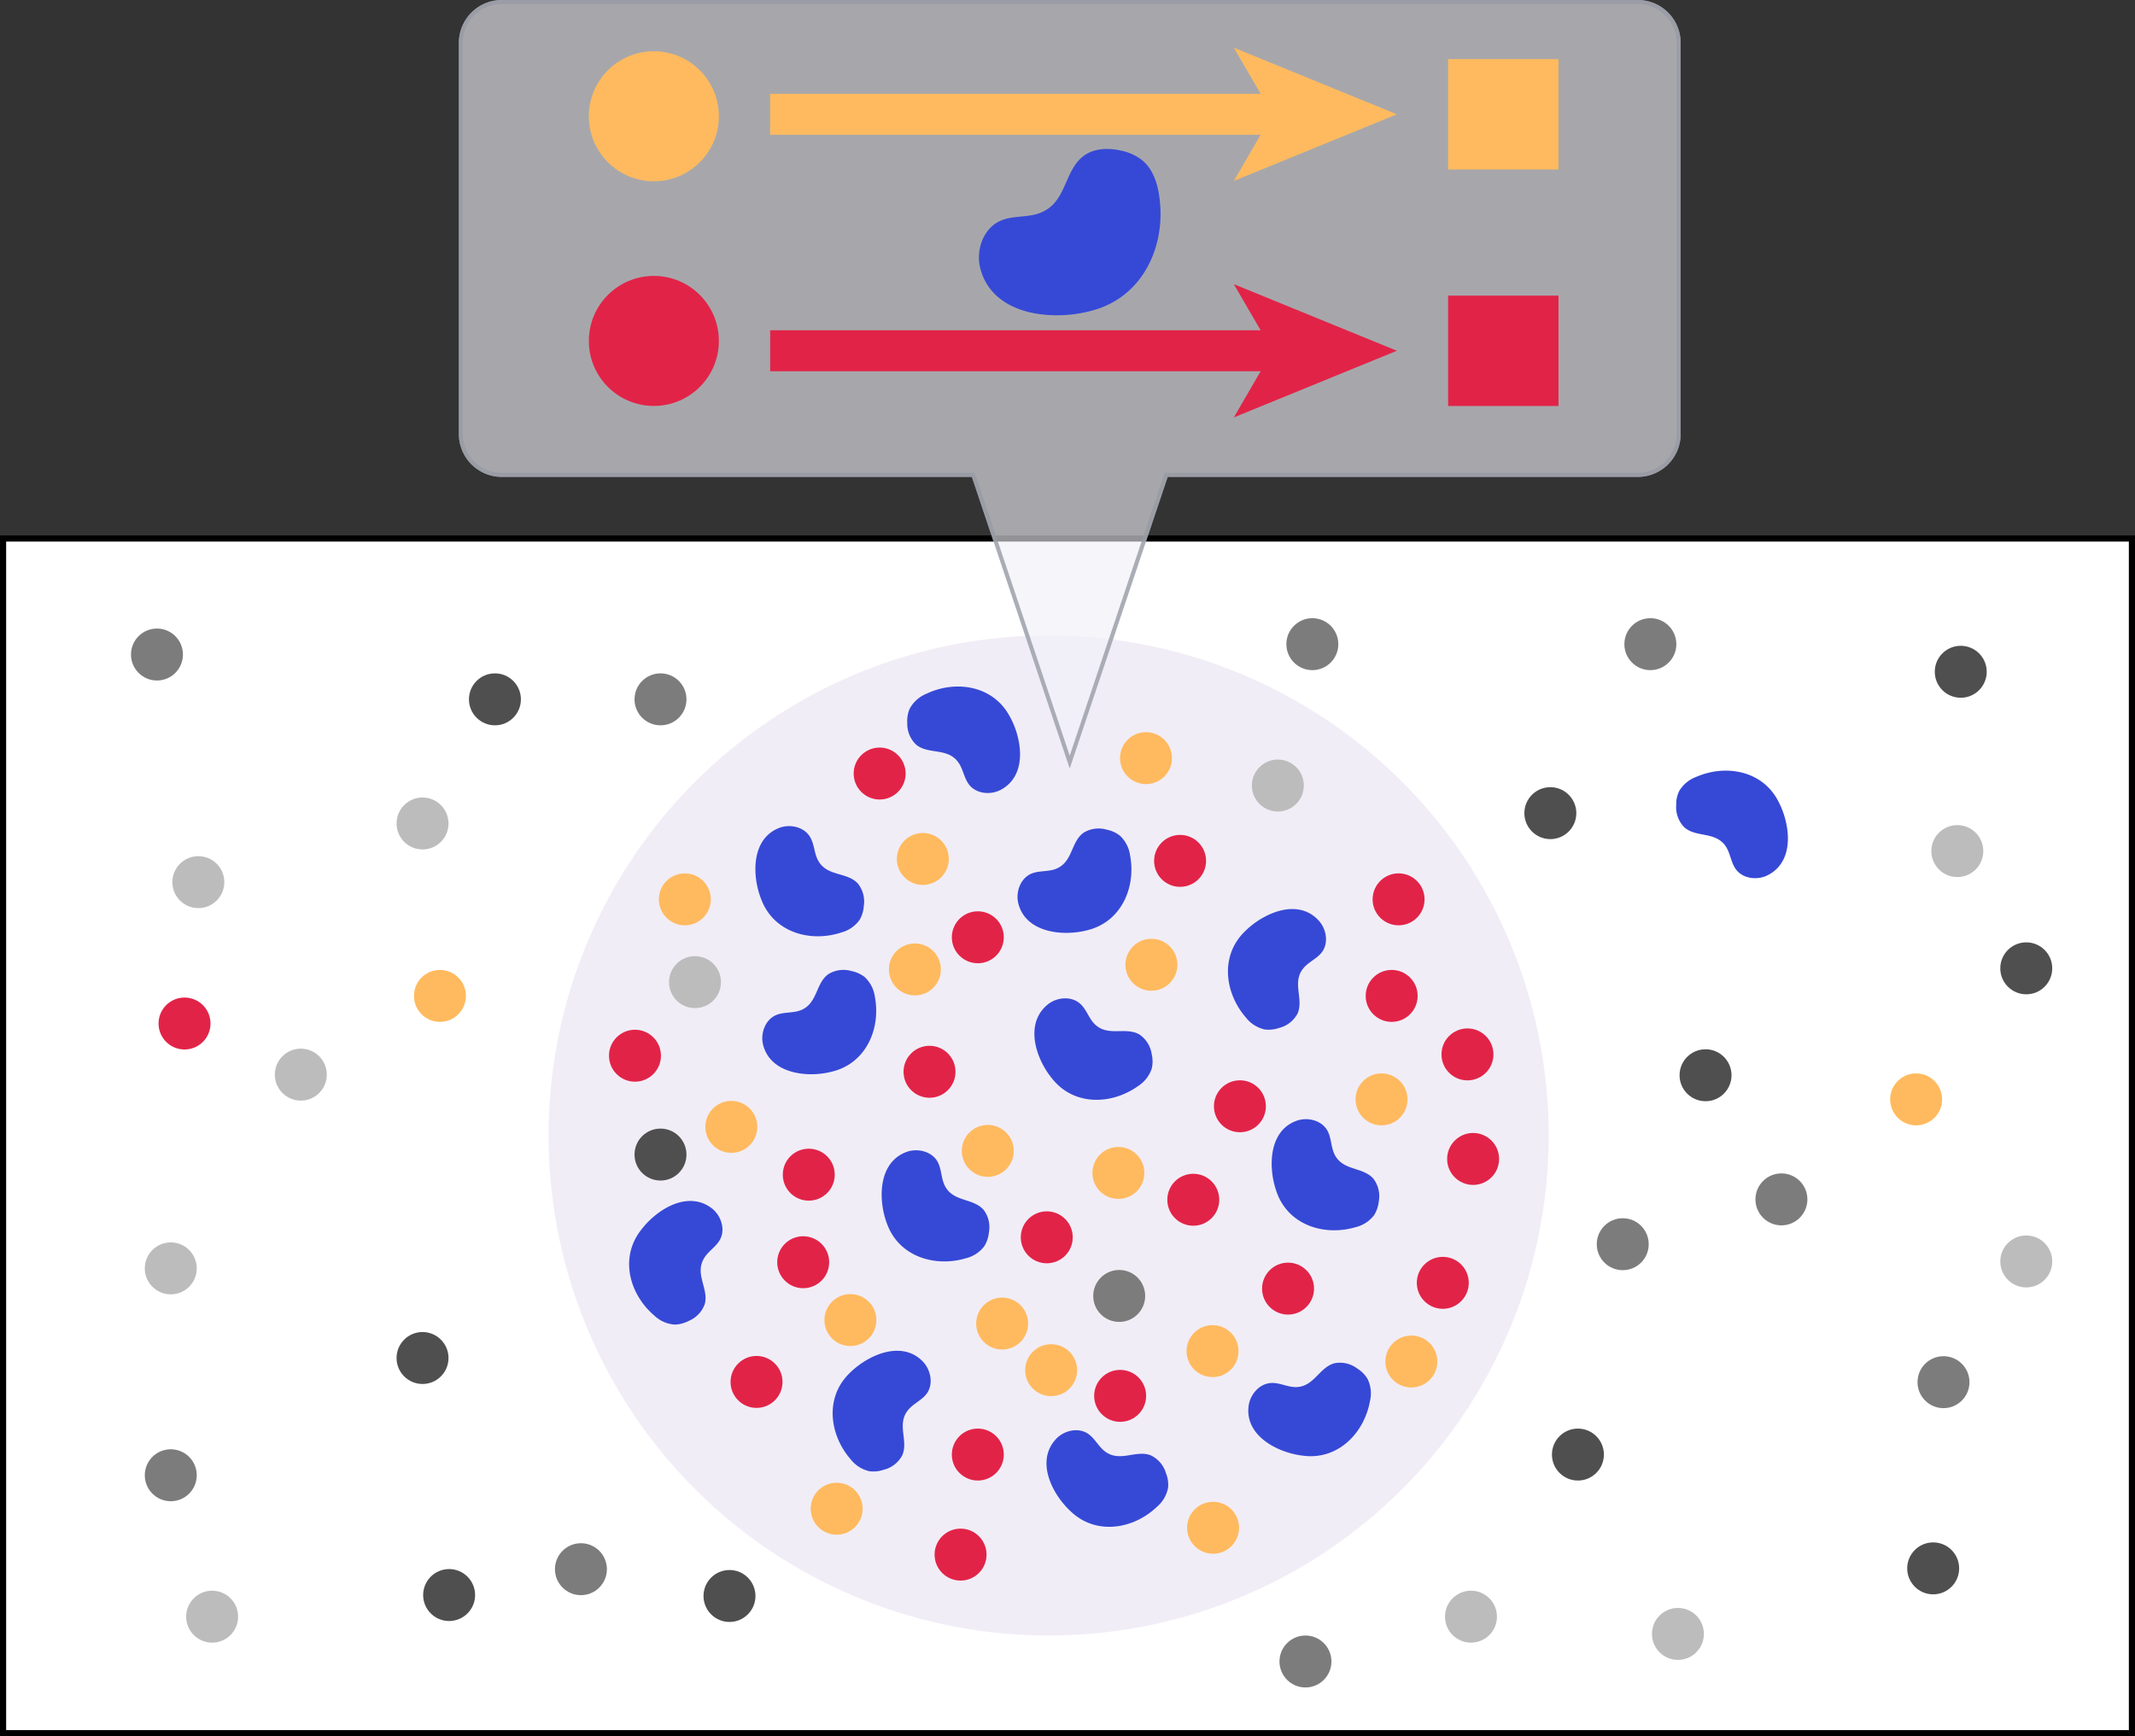 <svg xmlns="http://www.w3.org/2000/svg" viewBox="0 0 521.1 423.82"><rect x="0" y="0" width="521.1" height="423.82" fill="#333333" stroke="none"/><g id="Layer_2" data-name="Layer 2"><g id="Boxes"><rect x="0.75" y="131.45" width="519.6" height="291.62" style="fill:#fff"/><path d="M519.6,132.2V422.32H1.5V132.2H519.6m1.5-1.5H0V423.82H521.1V130.7Z"/></g><g id="Main"><circle cx="255.94" cy="277.17" r="122.06" style="fill:#cab8dd;opacity:0.25"/><circle cx="107.38" cy="243.1" r="6.34" style="fill:#ffba5f"/><circle cx="45.04" cy="249.84" r="6.34" style="fill:#e22348"/><circle cx="48.41" cy="215.33" r="6.34" style="fill:#bcbcbc"/><circle cx="103.13" cy="331.49" r="6.34" style="fill:#4f4f4f"/><circle cx="38.31" cy="159.77" r="6.34" style="fill:#7c7c7c"/><circle cx="73.42" cy="262.32" r="6.34" style="fill:#bcbcbc"/><circle cx="109.62" cy="389.35" r="6.34" style="fill:#4f4f4f"/><circle cx="141.79" cy="383.04" r="6.34" style="fill:#7c7c7c"/><circle cx="103.13" cy="201.01" r="6.34" style="fill:#bcbcbc"/><circle cx="378.4" cy="198.49" r="6.34" style="fill:#4f4f4f"/><circle cx="320.31" cy="157.24" r="6.34" style="fill:#7c7c7c"/><circle cx="51.78" cy="394.63" r="6.34" style="fill:#bcbcbc"/><circle cx="178.05" cy="389.58" r="6.34" style="fill:#4f4f4f"/><circle cx="41.68" cy="360.11" r="6.34" style="fill:#7c7c7c"/><circle cx="41.68" cy="309.61" r="6.34" style="fill:#bcbcbc"/><circle cx="161.21" cy="281.83" r="6.34" style="fill:#4f4f4f"/><circle cx="273.17" cy="316.34" r="6.34" style="fill:#7c7c7c"/><circle cx="359.03" cy="394.63" r="6.34" style="fill:#bcbcbc"/><circle cx="471.84" cy="382.84" r="6.34" style="fill:#4f4f4f"/><circle cx="434.8" cy="292.77" r="6.34" style="fill:#7c7c7c"/><circle cx="409.54" cy="398.84" r="6.34" style="fill:#bcbcbc"/><circle cx="385.13" cy="355.06" r="6.34" style="fill:#4f4f4f"/><circle cx="318.63" cy="405.57" r="6.34" style="fill:#7c7c7c"/><circle cx="311.89" cy="191.75" r="6.34" style="fill:#bcbcbc"/><circle cx="478.57" cy="163.98" r="6.34" style="fill:#4f4f4f"/><circle cx="402.81" cy="157.24" r="6.34" style="fill:#7c7c7c"/><circle cx="494.56" cy="307.92" r="6.34" style="fill:#bcbcbc"/><circle cx="494.56" cy="236.37" r="6.34" style="fill:#4f4f4f"/><circle cx="474.36" cy="337.39" r="6.34" style="fill:#7c7c7c"/><circle cx="169.63" cy="239.74" r="6.34" style="fill:#bcbcbc"/><circle cx="120.8" cy="170.71" r="6.34" style="fill:#4f4f4f"/><circle cx="161.21" cy="170.71" r="6.34" style="fill:#7c7c7c"/><circle cx="477.73" cy="207.75" r="6.34" style="fill:#bcbcbc"/><circle cx="416.28" cy="262.47" r="6.34" style="fill:#4f4f4f"/><circle cx="396.07" cy="303.71" r="6.34" style="fill:#7c7c7c"/><path d="M197.22,262.21a20.56,20.56,0,0,0,6.92-.93c7.57-2.45,10.82-10.54,9.39-18a8.07,8.07,0,0,0-2.49-4.79,7.63,7.63,0,0,0-3.18-1.45,7.05,7.05,0,0,0-5.71.77c-3.14,2.29-2.57,7.21-6.77,8.81-1.91.73-4.13.36-6,1.18-2.6,1.14-3.81,4.42-3.14,7.18C187.47,260,192.3,262,197.22,262.21Z" style="fill:#3649d6"/><circle cx="467.68" cy="268.36" r="6.34" style="fill:#ffba5f"/><circle cx="339.67" cy="243.1" r="6.34" style="fill:#e22348"/><path d="M436.05,201.35a20.64,20.64,0,0,0-2.44-6.54c-4.07-6.84-12.68-8.21-19.66-5.15a8.06,8.06,0,0,0-4.13,3.48,7.59,7.59,0,0,0-.7,3.43,7,7,0,0,0,2,5.4c2.94,2.55,7.6.91,10.1,4.64,1.13,1.71,1.26,3.95,2.48,5.6,1.68,2.28,5.15,2.72,7.69,1.46C436.08,211.35,437,206.19,436.05,201.35Z" style="fill:#3649d6"/><circle cx="337.2" cy="268.36" r="6.34" style="fill:#ffba5f"/><circle cx="238.66" cy="355.06" r="6.34" style="fill:#e22348"/><circle cx="295.95" cy="329.81" r="6.34" style="fill:#ffba5f"/><circle cx="197.4" cy="286.74" r="6.34" style="fill:#e22348"/><circle cx="281.03" cy="235.5" r="6.34" style="fill:#ffba5f"/><circle cx="214.7" cy="188.82" r="6.34" style="fill:#e22348"/><circle cx="296.08" cy="372.93" r="6.34" style="fill:#ffba5f"/><circle cx="314.38" cy="314.55" r="6.34" style="fill:#e22348"/><circle cx="279.71" cy="185.06" r="6.34" style="fill:#ffba5f"/><circle cx="154.98" cy="257.7" r="6.34" style="fill:#e22348"/><circle cx="238.66" cy="228.79" r="6.34" style="fill:#e22348"/><path d="M253.75,258.2a20.52,20.52,0,0,0,3.74,5.9c5.38,5.86,14.09,5.44,20.3,1a8.09,8.09,0,0,0,3.32-4.25,7.66,7.66,0,0,0,0-3.5,7,7,0,0,0-3.07-4.87c-3.4-1.9-7.63.67-10.84-2.48-1.46-1.43-2-3.6-3.57-5-2.12-1.89-5.61-1.62-7.83.14C251.68,248.42,251.87,253.66,253.75,258.2Z" style="fill:#3649d6"/><path d="M259.51,227.7a20.59,20.59,0,0,0,6.93-.93c7.57-2.45,10.81-10.54,9.38-18a8.11,8.11,0,0,0-2.48-4.79,7.61,7.61,0,0,0-3.19-1.45,7,7,0,0,0-5.71.76c-3.14,2.3-2.57,7.22-6.77,8.82-1.91.73-4.12.36-6,1.18-2.6,1.13-3.8,4.42-3.14,7.18C249.76,225.51,254.6,227.52,259.51,227.7Z" style="fill:#3649d6"/><path d="M257.66,364.38a20.63,20.63,0,0,0,4.54,5.31c6.17,5,14.73,3.35,20.23-1.92a8,8,0,0,0,2.68-4.69,7.62,7.62,0,0,0-.52-3.46,7,7,0,0,0-3.74-4.38c-3.63-1.39-7.45,1.76-11.08-.89-1.65-1.21-2.54-3.27-4.25-4.4-2.37-1.57-5.78-.79-7.73,1.27C254.2,355,255.14,360.16,257.66,364.38Z" style="fill:#3649d6"/><path d="M312.4,353.84a20.6,20.6,0,0,0,6.8,1.6c7.94.41,13.86-6,15.19-13.5a8,8,0,0,0-.61-5.36,7.6,7.6,0,0,0-2.46-2.49,7,7,0,0,0-5.61-1.32c-3.75,1-5,5.82-9.46,5.82-2.05,0-4-1.14-6-1-2.83.13-5.13,2.78-5.49,5.59C304.07,348.31,307.87,351.92,312.4,353.84Z" style="fill:#3649d6"/><circle cx="207.56" cy="322.23" r="6.34" style="fill:#ffba5f"/><circle cx="226.87" cy="261.62" r="6.34" style="fill:#e22348"/><circle cx="196.04" cy="308.11" r="6.34" style="fill:#e22348"/><circle cx="204.21" cy="368.28" r="6.34" style="fill:#ffba5f"/><circle cx="184.65" cy="337.33" r="6.34" style="fill:#e22348"/><circle cx="341.36" cy="219.53" r="6.34" style="fill:#e22348"/><circle cx="225.24" cy="209.67" r="6.34" style="fill:#ffba5f"/><circle cx="234.45" cy="379.48" r="6.34" style="fill:#e22348"/><circle cx="244.6" cy="323.08" r="6.34" style="fill:#ffba5f"/><circle cx="302.63" cy="270.04" r="6.34" style="fill:#e22348"/><circle cx="167.15" cy="219.53" r="6.34" style="fill:#ffba5f"/><circle cx="255.49" cy="302.03" r="6.34" style="fill:#e22348"/><circle cx="178.5" cy="275.07" r="6.34" style="fill:#ffba5f"/><circle cx="273.4" cy="340.73" r="6.34" style="fill:#e22348"/><circle cx="241.09" cy="280.93" r="6.34" style="fill:#ffba5f"/><circle cx="352.15" cy="313.14" r="6.34" style="fill:#e22348"/><path d="M184.46,213.94a20.67,20.67,0,0,0,1.83,6.74c3.43,7.18,11.88,9.33,19.11,6.92a8,8,0,0,0,4.43-3.09,7.69,7.69,0,0,0,1-3.35,7,7,0,0,0-1.51-5.56c-2.69-2.81-7.49-1.6-9.63-5.55-1-1.8-.9-4-2-5.79-1.47-2.43-4.88-3.19-7.53-2.16C185.34,204,184,209,184.46,213.94Z" style="fill:#3649d6"/><path d="M215.23,292.8a20.56,20.56,0,0,0,1.62,6.8c3.18,7.29,11.56,9.72,18.87,7.55a8,8,0,0,0,4.52-2.95,7.54,7.54,0,0,0,1.12-3.31,7,7,0,0,0-1.32-5.61c-2.6-2.89-7.44-1.84-9.44-5.86-.92-1.83-.77-4.07-1.77-5.86-1.39-2.47-4.78-3.34-7.46-2.41C216.45,282.88,214.92,287.89,215.23,292.8Z" style="fill:#3649d6"/><path d="M308.63,223.81a20.54,20.54,0,0,0-5.51,4.3c-5.29,5.94-4,14.56,1,20.3a8,8,0,0,0,4.56,2.88,7.64,7.64,0,0,0,3.48-.36,7,7,0,0,0,4.55-3.54c1.54-3.57-1.43-7.52,1.38-11,1.29-1.59,3.39-2.39,4.59-4,1.67-2.3,1.05-5.74-.92-7.79C318.15,220.78,313,221.48,308.63,223.81Z" style="fill:#3649d6"/><path d="M310.42,285.2A20.75,20.75,0,0,0,312,292c3.19,7.29,11.56,9.72,18.87,7.55a8,8,0,0,0,4.52-2.94,7.77,7.77,0,0,0,1.13-3.31,7.05,7.05,0,0,0-1.33-5.61c-2.6-2.9-7.43-1.85-9.44-5.86-.92-1.83-.77-4.07-1.77-5.86-1.39-2.48-4.78-3.35-7.46-2.41C311.64,275.27,310.12,280.29,310.42,285.2Z" style="fill:#3649d6"/><path d="M160.61,296.14a20.88,20.88,0,0,0-4.83,5.05c-4.38,6.64-1.88,15,3.92,19.94a8,8,0,0,0,4.93,2.2,7.64,7.64,0,0,0,3.39-.86,7,7,0,0,0,4-4.16c1-3.75-2.49-7.24-.21-11.11,1-1.76,3-2.85,3.95-4.66,1.33-2.51.22-5.83-2-7.57C169.6,291.77,164.57,293.21,160.61,296.14Z" style="fill:#3649d6"/><path d="M212.15,331.64a20.7,20.7,0,0,0-5.51,4.3c-5.29,5.94-4,14.56,1,20.3a8.11,8.11,0,0,0,4.56,2.89,7.78,7.78,0,0,0,3.48-.36,7,7,0,0,0,4.55-3.55c1.54-3.57-1.43-7.52,1.39-11,1.28-1.6,3.38-2.4,4.58-4.05,1.67-2.3,1-5.74-.92-7.78C221.68,328.61,216.48,329.31,212.15,331.64Z" style="fill:#3649d6"/><path d="M248.52,180.3a20.43,20.43,0,0,0-2.67-6.45c-4.31-6.69-13-7.76-19.83-4.46a8.06,8.06,0,0,0-4,3.63,7.64,7.64,0,0,0-.58,3.45,7,7,0,0,0,2.2,5.33c3,2.44,7.63.63,10.25,4.28,1.2,1.66,1.41,3.9,2.68,5.5,1.76,2.22,5.25,2.54,7.74,1.19C248.9,190.29,249.61,185.1,248.52,180.3Z" style="fill:#3649d6"/><g style="opacity:0.61"><path d="M399.74,0H122.44A10.47,10.47,0,0,0,112,10.47v95.47a10.47,10.47,0,0,0,10.47,10.47H237.21l23.88,71.19L285,116.41H399.74a10.47,10.47,0,0,0,10.47-10.47V10.47A10.47,10.47,0,0,0,399.74,0Z" style="fill:#f0f1f7"/></g><circle cx="359.55" cy="282.9" r="6.34" style="fill:#e22348"/><circle cx="344.47" cy="332.35" r="6.34" style="fill:#ffba5f"/><circle cx="291.25" cy="292.86" r="6.34" style="fill:#e22348"/><circle cx="256.56" cy="334.46" r="6.34" style="fill:#ffba5f"/><circle cx="288.03" cy="210.14" r="6.34" style="fill:#e22348"/><circle cx="272.97" cy="286.31" r="6.34" style="fill:#ffba5f"/><circle cx="223.3" cy="236.64" r="6.34" style="fill:#ffba5f"/><circle cx="358.17" cy="257.38" r="6.34" style="fill:#e22348"/></g><g id="Zoom"><g style="opacity:0.8"><path d="M399.74,1a9.48,9.48,0,0,1,9.47,9.47v95.47a9.48,9.48,0,0,1-9.47,9.47H284.26l-.23.68-22.94,68.37-22.93-68.37-.23-.68H122.44a9.48,9.48,0,0,1-9.47-9.47V10.47A9.48,9.48,0,0,1,122.44,1h277.3m0-1H122.44A10.47,10.47,0,0,0,112,10.47v95.47a10.47,10.47,0,0,0,10.47,10.47H237.21l23.88,71.19L285,116.41H399.74a10.47,10.47,0,0,0,10.47-10.47V10.47A10.47,10.47,0,0,0,399.74,0Z" style="fill:#989ba5"/></g><line x1="187.98" y1="27.9" x2="312.7" y2="27.9" style="fill:none;stroke:#ffba5f;stroke-miterlimit:10;stroke-width:10px"/><polygon points="340.94 27.9 301.15 44.16 310.59 27.9 301.15 11.64 340.94 27.9" style="fill:#ffba5f"/><line x1="187.98" y1="85.62" x2="312.7" y2="85.62" style="fill:none;stroke:#e22348;stroke-miterlimit:10;stroke-width:10px"/><polygon points="340.94 85.62 301.15 101.89 310.59 85.62 301.15 69.37 340.94 85.62" style="fill:#e22348"/><circle cx="159.59" cy="28.38" r="15.87" style="fill:#ffba5f"/><circle cx="159.59" cy="83.22" r="15.87" style="fill:#e22348"/><rect x="353.45" y="14.43" width="26.94" height="26.94" style="fill:#ffba5f"/><rect x="353.45" y="72.16" width="26.94" height="26.94" style="fill:#e22348"/><path d="M256.75,76.94a32.63,32.63,0,0,0,11-1.48c12.07-3.91,17.24-16.8,15-28.73-.55-2.88-1.7-5.78-4-7.64a12.27,12.27,0,0,0-5.07-2.31c-3.08-.71-6.56-.64-9.11,1.22-5,3.66-4.09,11.5-10.78,14-3,1.16-6.58.57-9.57,1.88-4.14,1.8-6.06,7-5,11.44C241.21,73.45,248.92,76.66,256.75,76.94Z" style="fill:#3649d6"/></g></g></svg>